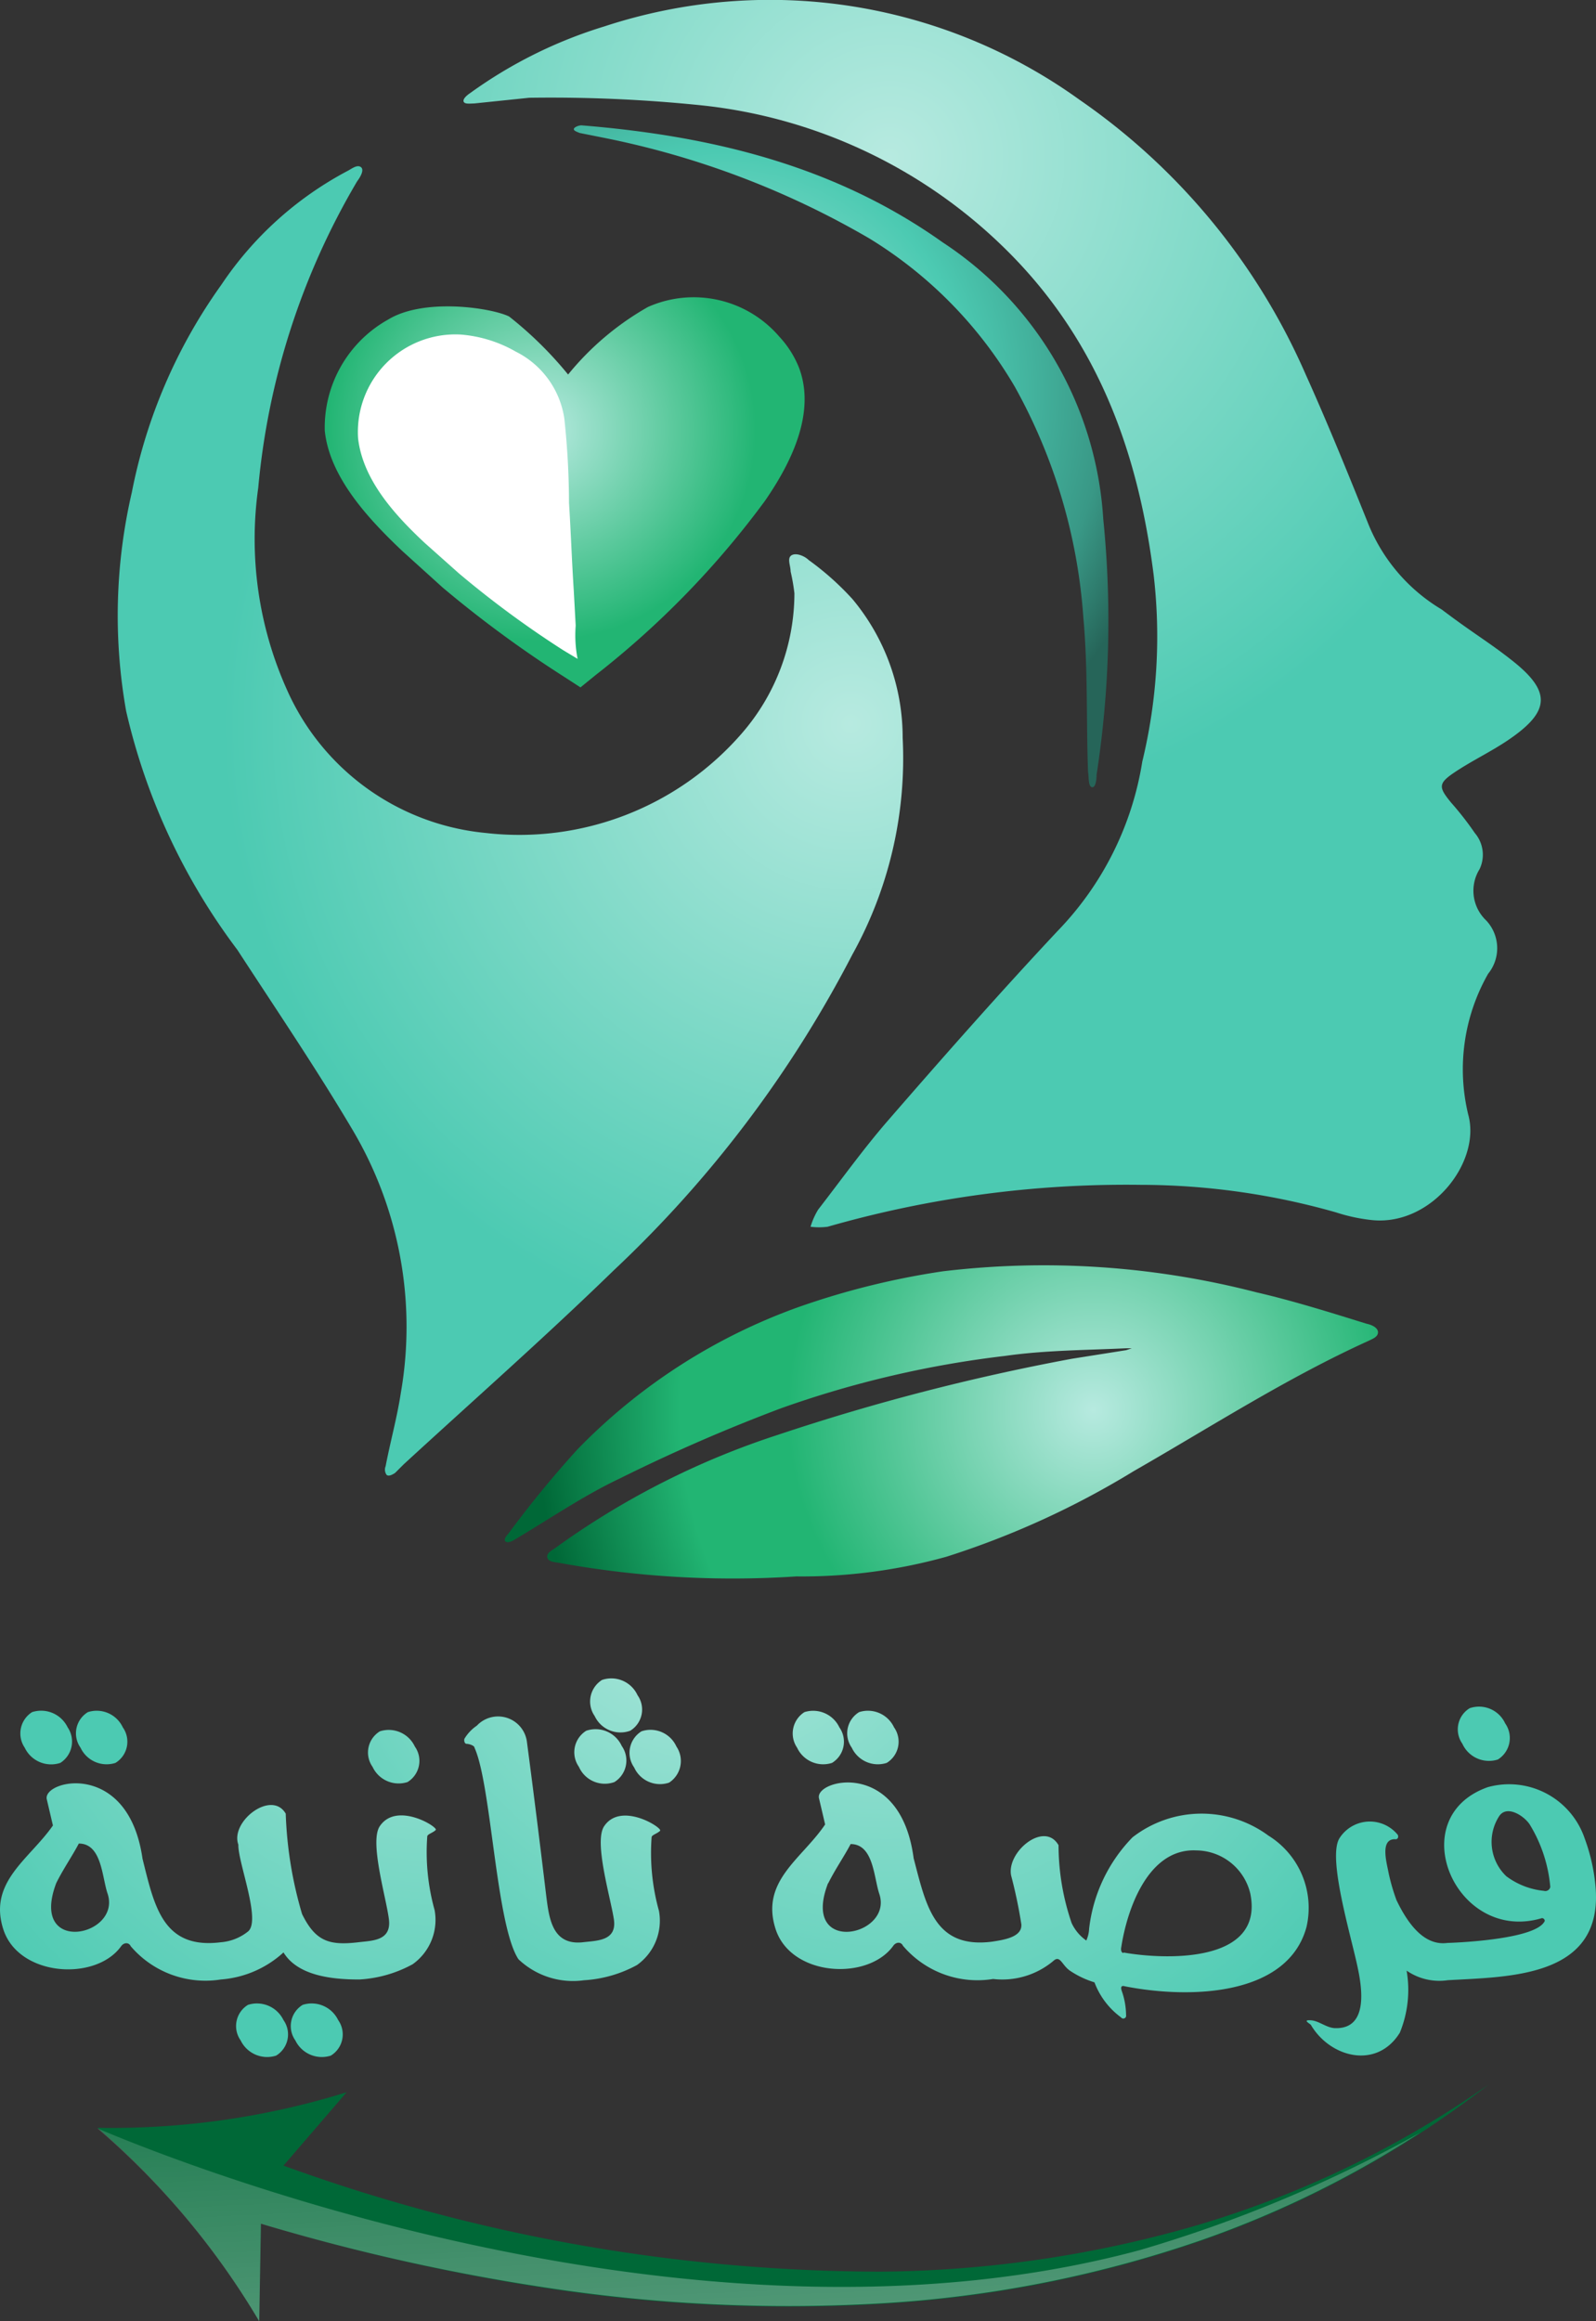 <svg xmlns="http://www.w3.org/2000/svg" xmlns:xlink="http://www.w3.org/1999/xlink" width="60.952" height="88.61" viewBox="0 0 60.952 88.61">
    <rect x="0" y="0" width="60.952" height="88.61" fill="#333333" stroke="none"/>
    <defs>
        <radialGradient id="88qro46hnb" cx=".506" cy=".445" r="1.909" gradientTransform="matrix(.36 -.056 .02 .998 .483 .045)" gradientUnits="objectBoundingBox">
            <stop offset="0" stop-color="#b7eae0"/>
            <stop offset=".51" stop-color="#22b573"/>
            <stop offset=".69" stop-color="#22b573"/>
            <stop offset=".93" stop-color="#006837"/>
        </radialGradient>
        <radialGradient id="a0f8xwii5a" cx=".438" cy=".113" r=".538" gradientTransform="matrix(1.137 -.056 .064 .998 -.114 .041)" gradientUnits="objectBoundingBox">
            <stop offset="0" stop-color="#b7eae0"/>
            <stop offset=".53" stop-color="#7ed9c7"/>
            <stop offset="1" stop-color="#4ccab2"/>
        </radialGradient>
        <radialGradient id="rqz4earn2d" cx=".76" cy=".426" r=".48" gradientTransform="matrix(1.665 0 0 1 -.332 0)" xlink:href="#a0f8xwii5a"/>
        <radialGradient id="1qro4l7j1e" cx=".428" cy=".371" r=".745" gradientTransform="matrix(1.234 -.056 .069 .998 -.27 .056)" gradientUnits="objectBoundingBox">
            <stop offset="0" stop-color="#b7eae0"/>
            <stop offset=".49" stop-color="#4ccab2"/>
            <stop offset=".77" stop-color="#399886"/>
            <stop offset=".92" stop-color="#266559"/>
        </radialGradient>
        <radialGradient id="ypk3yqx63f" cx=".44" cy=".342" r="1.056" gradientTransform="matrix(.813 0 0 1 .083 0)" xlink:href="#88qro46hnb"/>
        <radialGradient id="9xn54g7thg" cx="12.503" cy="-3.043" r="11.067" gradientTransform="matrix(1.074 0 0 1 -.037 0)" xlink:href="#a0f8xwii5a"/>
        <radialGradient id="vkt96a8m4h" cx="13.55" cy="-3.043" r="11.067" gradientTransform="matrix(1.07 0 0 1 -.035 0)" xlink:href="#a0f8xwii5a"/>
        <radialGradient id="wu21ia69ji" cx="8.187" cy="-8.405" r="11.067" gradientTransform="matrix(1.062 0 0 1 -.031 0)" xlink:href="#a0f8xwii5a"/>
        <radialGradient id="6bmnym7c8j" cx="9.251" cy="-8.405" r="11.067" gradientTransform="matrix(1.062 0 0 1 -.031 0)" xlink:href="#a0f8xwii5a"/>
        <radialGradient id="ujvdqi4aik" cx="6.758" cy="-3.394" r="11.067" gradientTransform="matrix(1.074 0 0 1 -.037 0)" xlink:href="#a0f8xwii5a"/>
        <radialGradient id="9dj5bml6ql" cx="1.633" cy="-1.215" r="3.069" gradientTransform="matrix(.451 0 0 1 .274 0)" xlink:href="#a0f8xwii5a"/>
        <radialGradient id="dcj9d5sopm" cx="2.362" cy="-2.432" r="10.989" gradientTransform="matrix(1.069 0 0 1 -.035 0)" xlink:href="#a0f8xwii5a"/>
        <radialGradient id="a3fwq3grin" cx="2.669" cy="-3.325" r="10.879" gradientTransform="matrix(1.08 0 0 1 -.04 0)" xlink:href="#a0f8xwii5a"/>
        <radialGradient id="0j3pce521o" cx="1.616" cy="-3.349" r="10.926" gradientTransform="matrix(1.091 0 0 1 -.045 0)" xlink:href="#a0f8xwii5a"/>
        <radialGradient id="o9pmplv3pp" cx="1.263" cy="-.655" r="2.292" gradientTransform="matrix(1.345 0 0 1 -.172 0)" xlink:href="#a0f8xwii5a"/>
        <radialGradient id="g5sp7aro2q" cx="-1.601" cy="-3.043" r="11.067" gradientTransform="matrix(1.077 0 0 1 -.038 0)" xlink:href="#a0f8xwii5a"/>
        <radialGradient id="9nhdn9pq2r" cx="-2.67" cy="-3.043" r="11.067" gradientTransform="matrix(1.074 0 0 1 -.037 0)" xlink:href="#a0f8xwii5a"/>
        <radialGradient id="kptvxxmqns" cx="-.113" cy="-1.01" r="2.56" gradientTransform="matrix(.439 0 0 1 .28 0)" xlink:href="#a0f8xwii5a"/>
        <radialGradient id="85rpcoxh3t" cx="-2.055" cy="-.879" r="2.221" gradientTransform="matrix(.939 0 0 1 .03 0)" xlink:href="#a0f8xwii5a"/>
        <radialGradient id="goj8zrk83u" cx="-14.521" cy="-2.927" r="10.909" gradientTransform="matrix(1.077 0 0 1 -.039 0)" xlink:href="#a0f8xwii5a"/>
        <radialGradient id="gikny8huvv" cx="205.767" cy="27.275" r="221.474" gradientTransform="matrix(.667 0 0 1 .167 0)" xlink:href="#88qro46hnb"/>
        <radialGradient id="utar29fz4w" cx=".512" cy=".416" r="2.113" gradientTransform="matrix(-.17 .06 .01 .998 -5.337 .275)" xlink:href="#88qro46hnb"/>
        <linearGradient id="6463w9bzwc" x1="1.302" x2="1.83" y1=".435" y2=".699" gradientUnits="objectBoundingBox">
            <stop offset=".01" stop-color="#fff"/>
            <stop offset="1" stop-color="#fff" stop-opacity="0"/>
        </linearGradient>
        <linearGradient id="c0css64emx" x1="-4.121" x2="-4.927" y1="3.766" y2=".366" xlink:href="#6463w9bzwc"/>
    </defs>
    <g>
        <g>
            <g>
                <path fill="url(#88qro46hnb)" d="M51.866 144.888a37 37 0 0 1-9-.508c-.181-.036-.472-.036-.508-.218s.218-.29.363-.4a30.674 30.674 0 0 1 8.458-4.283 83.449 83.449 0 0 1 11.216-2.9l2.069-.327.218-.073h-.218c-1.525.073-3.085.073-4.61.29a39.091 39.091 0 0 0-8.567 2 66.052 66.052 0 0 0-6.171 2.686c-1.379.653-2.65 1.525-3.993 2.323-.109.073-.29.145-.363.073s.036-.218.109-.29a40.574 40.574 0 0 1 2.65-3.231 22.215 22.215 0 0 1 8.494-5.445 29.654 29.654 0 0 1 5.445-1.343 32.474 32.474 0 0 1 11.979.8c1.416.327 2.8.762 4.211 1.2.182.036.436.145.436.327s-.218.254-.363.327c-3.122 1.416-5.989 3.267-8.966 4.973a32.632 32.632 0 0 1-7.151 3.267 20.58 20.58 0 0 1-5.738.752z" transform="translate(-421.687 3.064) translate(426.183 -3.064) translate(-25.954 -84.711)"/>
                <path fill="url(#a0f8xwii5a)" d="M38.9 3.75l-2.105.218c-.145 0-.363.036-.4-.073s.145-.254.254-.327a17.424 17.424 0 0 1 5.118-2.541 20.241 20.241 0 0 1 18.15 2.8 24.775 24.775 0 0 1 8.639 10.49c.835 1.851 1.6 3.739 2.359 5.626a6.755 6.755 0 0 0 2.831 3.34c1.2.907 1.779 1.234 2.614 1.888 1.6 1.234 1.561 2-.109 3.122-.653.436-1.343.762-2 1.2s-.617.581-.145 1.162a11.867 11.867 0 0 1 .907 1.162 1.278 1.278 0 0 1 .182 1.379 1.561 1.561 0 0 0 .254 1.96 1.547 1.547 0 0 1 .073 2.033 7.365 7.365 0 0 0-.762 5.372c.508 1.815-1.416 4.283-3.7 4.029a6.679 6.679 0 0 1-1.343-.29 27.357 27.357 0 0 0-7.478-1.053 41.39 41.39 0 0 0-11.942 1.6 2.541 2.541 0 0 1-.653 0 2.794 2.794 0 0 1 .29-.653c.871-1.125 1.706-2.287 2.614-3.34 2.142-2.468 4.32-4.937 6.534-7.3a11.993 11.993 0 0 0 3.231-6.461 20.291 20.291 0 0 0 .436-7.115c-.581-4.61-2.069-8.784-5.409-12.2A19.449 19.449 0 0 0 45.5 4.041a56.3 56.3 0 0 0-6.6-.291z" transform="translate(-421.687 3.064) translate(426.183 -3.064) translate(-23.185 -.018)"/>
                <path fill="url(#rqz4earn2d)" d="M29.993 39.32a15.432 15.432 0 0 1-1.923 8.28 44.729 44.729 0 0 1-9.111 12.051c-2.614 2.541-5.336 4.937-8.022 7.405l-.327.327c-.109.073-.254.145-.327.073a.341.341 0 0 1-.036-.327c.181-.944.436-1.851.581-2.8a14.728 14.728 0 0 0-1.852-10.054C7.6 51.952 6.072 49.7 4.584 47.415A24.078 24.078 0 0 1 .337 38.3a20.836 20.836 0 0 1 .218-8.349 20.255 20.255 0 0 1 3.412-7.913 13.261 13.261 0 0 1 4.828-4.356c.145-.073.363-.254.508-.145s-.036.4-.145.544a27.95 27.95 0 0 0-3.775 11.692 14.036 14.036 0 0 0 1.089 7.7 9.263 9.263 0 0 0 7.587 5.481 11.252 11.252 0 0 0 9.8-3.811 8.167 8.167 0 0 0 2-5.336 7.548 7.548 0 0 0-.145-.835c0-.218-.145-.508.036-.617s.508.036.653.181a10.744 10.744 0 0 1 1.67 1.488 8.24 8.24 0 0 1 1.92 5.296z" transform="translate(-421.687 3.064) translate(426.183 -3.064) translate(-.016 -11.158)"/>
                <path fill="url(#1qro4l7j1e)" d="M67.965 37.992c0 .181-.036.508-.181.472s-.109-.4-.145-.581c-.073-1.96 0-3.957-.181-5.917a21.09 21.09 0 0 0-2.614-8.784 16.262 16.262 0 0 0-5.554-5.663 32.854 32.854 0 0 0-10.164-3.848l-.907-.181c-.073-.036-.218-.073-.218-.145s.181-.145.29-.145c4.937.4 9.656 1.525 13.794 4.465a13.625 13.625 0 0 1 6.135 10.563 38.561 38.561 0 0 1-.255 9.764z" transform="translate(-421.687 3.064) translate(426.183 -3.064) translate(-30.582 -8.415)"/>
                <path fill="url(#ypk3yqx63f)" d="M39.12 32.746a4.306 4.306 0 0 0-5.009-1.125 10.771 10.771 0 0 0-3.05 2.579 14.386 14.386 0 0 0-2.251-2.214c-.653-.327-3.231-.726-4.61.109a4.72 4.72 0 0 0-2.432 4.247c.181 1.779 1.67 3.376 2.977 4.61l1.525 1.379a43.849 43.849 0 0 0 4.646 3.412l.617.4.581-.472a33.942 33.942 0 0 0 6.461-6.643c.98-1.416 1.96-3.34 1.307-5.082a3.811 3.811 0 0 0-.762-1.2z" transform="translate(-421.687 3.064) translate(426.183 -3.064) translate(-13.861 -19.903)"/>
                <path fill="url(#6463w9bzwc)" d="M31.288 35.84a5.009 5.009 0 0 0-2.105-.653 3.725 3.725 0 0 0-3.92 3.957c.181 1.6 1.416 2.94 2.541 3.993L29.11 44.3a37.678 37.678 0 0 0 3.993 2.94l.544.327a4.7 4.7 0 0 1-.073-1.27l-.074-1.346c-.073-1.125-.109-2.214-.181-3.34a30.455 30.455 0 0 0-.181-3.231 3.412 3.412 0 0 0-1.85-2.54z" transform="translate(-421.687 3.064) translate(426.183 -3.064) translate(-16.084 -22.416)"/>
            </g>
        </g>
        <g>
            <g>
                <g>
                    <path fill="url(#9xn54g7thg)" d="M15.04 7.771a.947.947 0 0 0 .28-1.356 1.1 1.1 0 0 0-1.335-.581.947.947 0 0 0-.28 1.356 1.1 1.1 0 0 0 1.335.581z" transform="translate(-421.687 3.064) translate(421.687 60.984) translate(-10.63 -4.524)"/>
                    <path fill="url(#vkt96a8m4h)" d="M5.2 7.771a.964.964 0 0 0 .28-1.356 1.124 1.124 0 0 0-1.36-.581.964.964 0 0 0-.28 1.356 1.116 1.116 0 0 0 1.36.581z" transform="translate(-421.687 3.064) translate(421.687 60.984) translate(-2.896 -4.524)"/>
                    <path fill="url(#wu21ia69ji)" d="M52.085 57.734a.947.947 0 0 0-.28 1.356 1.124 1.124 0 0 0 1.356.581.947.947 0 0 0 .28-1.356 1.124 1.124 0 0 0-1.356-.581z" transform="translate(-421.687 3.064) translate(421.687 60.984) translate(-40.526 -45.25)"/>
                    <path fill="url(#6bmnym7c8j)" d="M42.385 57.734a.947.947 0 0 0-.28 1.356 1.124 1.124 0 0 0 1.356.581.947.947 0 0 0 .28-1.356 1.124 1.124 0 0 0-1.356-.581z" transform="translate(-421.687 3.064) translate(421.687 60.984) translate(-32.915 -45.25)"/>
                    <path fill="url(#ujvdqi4aik)" d="M66.84 11.171a.947.947 0 0 0 .28-1.356 1.1 1.1 0 0 0-1.335-.581.947.947 0 0 0-.28 1.356 1.1 1.1 0 0 0 1.335.581z" transform="translate(-421.687 3.064) translate(421.687 60.984) translate(-51.277 -7.192)"/>
                    <path fill="url(#9dj5bml6ql)" d="M14.524 20.353c-.409.581.237 2.713.344 3.553s-.646.818-1.163.883c-1.1.129-1.636-.022-2.153-1.077a15.252 15.252 0 0 1-.624-3.832c-.538-.926-2.132.3-1.809 1.184-.022.667.883 2.907.366 3.316a1.9 1.9 0 0 1-1.033.409c-2.218.28-2.541-1.378-2.993-3.187-.538-3.768-3.789-3.014-3.659-2.282l.237 1.012c-.9 1.292-2.476 2.153-1.895 3.962s3.531 2 4.5.646c.108-.151.3-.151.366 0a3.75 3.75 0 0 0 3.445 1.27 3.983 3.983 0 0 0 2.39-1.033c.538.883 1.83 1.033 2.864 1.033h.043a4.8 4.8 0 0 0 2.024-.581 2.075 2.075 0 0 0 .84-2.067 8.231 8.231 0 0 1-.28-2.821c.022-.086.215-.129.323-.237s-1.487-1.098-2.133-.151zM2.165 22.528c.28-.56.6-1.012.861-1.507.883 0 .883 1.292 1.1 1.916.537 1.636-3.016 2.368-1.961-.409z" transform="translate(-421.687 3.064) translate(421.687 60.984) translate(-.016 -14.695)"/>
                    <path fill="url(#dcj9d5sopm)" d="M106.262 2.039a.947.947 0 0 0 .28-1.356A1.1 1.1 0 0 0 105.185.1a.972.972 0 0 0-.28 1.378 1.089 1.089 0 0 0 1.357.561z" transform="translate(-421.687 3.064) translate(421.687 60.984) translate(-82.194 -.019)"/>
                    <path fill="url(#a3fwq3grin)" d="M103.462 11.083a.967.967 0 0 0 .28-1.378 1.1 1.1 0 0 0-1.356-.581.967.967 0 0 0-.28 1.378 1.08 1.08 0 0 0 1.356.581z" transform="translate(-421.687 3.064) translate(421.687 60.984) translate(-79.997 -7.104)"/>
                    <path fill="url(#0j3pce521o)" d="M112.185 9.224a.967.967 0 0 0-.28 1.378 1.085 1.085 0 0 0 1.335.581.985.985 0 0 0 .28-1.378 1.085 1.085 0 0 0-1.335-.581z" transform="translate(-421.687 3.064) translate(421.687 60.984) translate(-87.687 -7.182)"/>
                    <path fill="url(#o9pmplv3pp)" d="M87.711 11.088c-.409.581.237 2.713.366 3.553s-.646.818-1.184.883c-1.184.129-1.292-.947-1.4-1.787-.237-1.981-.474-3.876-.732-5.835a1.111 1.111 0 0 0-1.916-.646 1.593 1.593 0 0 0-.474.5c-.022.065 0 .194.086.194s.3.065.3.151c.646 1.421.818 6.782 1.679 8.074a3.027 3.027 0 0 0 2.5.8 4.823 4.823 0 0 0 2.024-.581 2.075 2.075 0 0 0 .84-2.067 8.231 8.231 0 0 1-.28-2.821c.022-.086.215-.129.323-.237s-1.486-1.128-2.132-.181z" transform="translate(-421.687 3.064) translate(421.687 60.984) translate(-64.634 -5.43)"/>
                    <path fill="url(#g5sp7aro2q)" d="M142.16 7.771a.947.947 0 0 0 .28-1.356 1.107 1.107 0 0 0-1.335-.581.964.964 0 0 0-.28 1.356 1.1 1.1 0 0 0 1.335.581z" transform="translate(-421.687 3.064) translate(421.687 60.984) translate(-110.384 -4.524)"/>
                    <path fill="url(#9nhdn9pq2r)" d="M151.84 7.771a.947.947 0 0 0 .28-1.356 1.1 1.1 0 0 0-1.335-.581.947.947 0 0 0-.28 1.356 1.1 1.1 0 0 0 1.335.581z" transform="translate(-421.687 3.064) translate(421.687 60.984) translate(-117.976 -4.524)"/>
                    <path fill="url(#kptvxxmqns)" d="M155.964 20.6a4.3 4.3 0 0 0-5.189.065 5.967 5.967 0 0 0-1.658 3.488 1.226 1.226 0 0 1-.108.452 1.679 1.679 0 0 1-.56-.667 9.215 9.215 0 0 1-.5-2.971c-.538-.947-2 .258-1.809 1.163a18.192 18.192 0 0 1 .388 1.852c.043.5-.689.6-1.12.667-2.2.28-2.519-1.378-2.993-3.187-.5-3.789-3.746-3.014-3.617-2.3l.237 1.012c-.883 1.313-2.476 2.153-1.895 3.983s3.531 2 4.5.646c.108-.151.3-.151.366 0a3.731 3.731 0 0 0 3.445 1.27 3.035 3.035 0 0 0 2.3-.689c.258-.237.323.151.624.366a3.509 3.509 0 0 0 .947.452 2.928 2.928 0 0 0 1.012 1.335.108.108 0 0 0 .194-.086 2.821 2.821 0 0 0-.151-.883c-.022-.065-.108-.28.108-.215 2.562.5 6.222.344 6.933-2.261a3.243 3.243 0 0 0-1.454-3.492zm-16.816 1.83c.28-.56.6-1.012.861-1.507.883 0 .883 1.292 1.1 1.916.517 1.615-3.036 2.347-1.959-.431zm11.282 2.65c-.086 0-.108-.129-.086-.215.215-1.421 1.012-3.789 2.864-3.7a2.139 2.139 0 0 1 2.067 1.658c.538 2.713-3.4 2.5-4.844 2.239z" transform="translate(-421.687 3.064) translate(421.687 60.984) translate(-107.523 -14.577)"/>
                    <path fill="url(#85rpcoxh3t)" d="M242.794 22.613a7.083 7.083 0 0 0-.409-1.787 3.049 3.049 0 0 0-3.7-1.959c-3.294 1.163-1.227 5.986 2.067 5a.108.108 0 0 1 .108.108c-.3.667-3.036.818-3.725.84-.84.108-1.464-.646-1.938-1.636a7.537 7.537 0 0 1-.3-1.033c-.065-.366-.344-1.292.237-1.292.129.022.151-.108.108-.172a1.374 1.374 0 0 0-2.218.129c-.474.732.431 3.7.689 4.931.172.8.409 2.347-.84 2.325-.344 0-.624-.28-.947-.3s-.065.108 0 .172c.732 1.249 2.519 1.722 3.4.3a4.308 4.308 0 0 0 .258-2.368 2.2 2.2 0 0 0 1.572.366c2.365-.137 5.982-.093 5.638-3.624zm-1.938.215a2.857 2.857 0 0 1-1.464-.56 1.809 1.809 0 0 1-.28-2.282c.3-.474.99 0 1.184.323a5.469 5.469 0 0 1 .775 2.368.194.194 0 0 1-.237.151z" transform="translate(-421.687 3.064) translate(421.687 60.984) translate(-181.865 -14.694)"/>
                    <path fill="url(#goj8zrk83u)" d="M260.162 7.083a.967.967 0 0 0 .28-1.378 1.1 1.1 0 0 0-1.356-.581.947.947 0 0 0-.28 1.356 1.115 1.115 0 0 0 1.356.603z" transform="translate(-421.687 3.064) translate(421.687 60.984) translate(-202.958 -3.965)"/>
                </g>
                <path fill="none" d="M27.562 88.193Q26.249 87.44 25 86.6a17.547 17.547 0 0 0 2.562 1.593z" transform="translate(-421.687 3.064) translate(421.687 60.984) translate(-19.621 -67.958)"/>
                <path fill="url(#gikny8huvv)" d="M24.3 86.2l.129.086-.043-.043z" transform="translate(-421.687 3.064) translate(421.687 60.984) translate(-19.071 -67.645)"/>
                <g>
                    <path fill="url(#utar29fz4w)" d="M17.3 73.758a30.3 30.3 0 0 0 9.517-1.358l-2.411 2.8a66.95 66.95 0 0 0 22.8 4.048 44.5 44.5 0 0 0 12.144-1.787A38.368 38.368 0 0 0 70.438 72.1a38.691 38.691 0 0 1-10.916 5.942 45.409 45.409 0 0 1-12.273 2.433 61.083 61.083 0 0 1-12.552-.56 79.382 79.382 0 0 1-11.153-2.5l-.065 3.725a29.552 29.552 0 0 0-6.179-7.382z" transform="translate(-421.687 3.064) translate(421.687 60.984) translate(3.721 15.52) translate(-17.3 -72.1)"/>
                    <path fill="url(#c0css64emx)" d="M57.089 84.551a51.9 51.9 0 0 0 10.744-4.5 38.755 38.755 0 0 1-8.311 4.091 45.409 45.409 0 0 1-12.273 2.433 61.084 61.084 0 0 1-12.552-.56 79.385 79.385 0 0 1-11.153-2.476l-.065 3.725A29.457 29.457 0 0 0 17.3 79.9c0-.022 21.531 9.56 39.789 4.651z" opacity="0.67" transform="translate(-421.687 3.064) translate(421.687 60.984) translate(3.721 15.52) translate(-17.3 -78.22)"/>
                </g>
            </g>
        </g>
    </g>
</svg>
